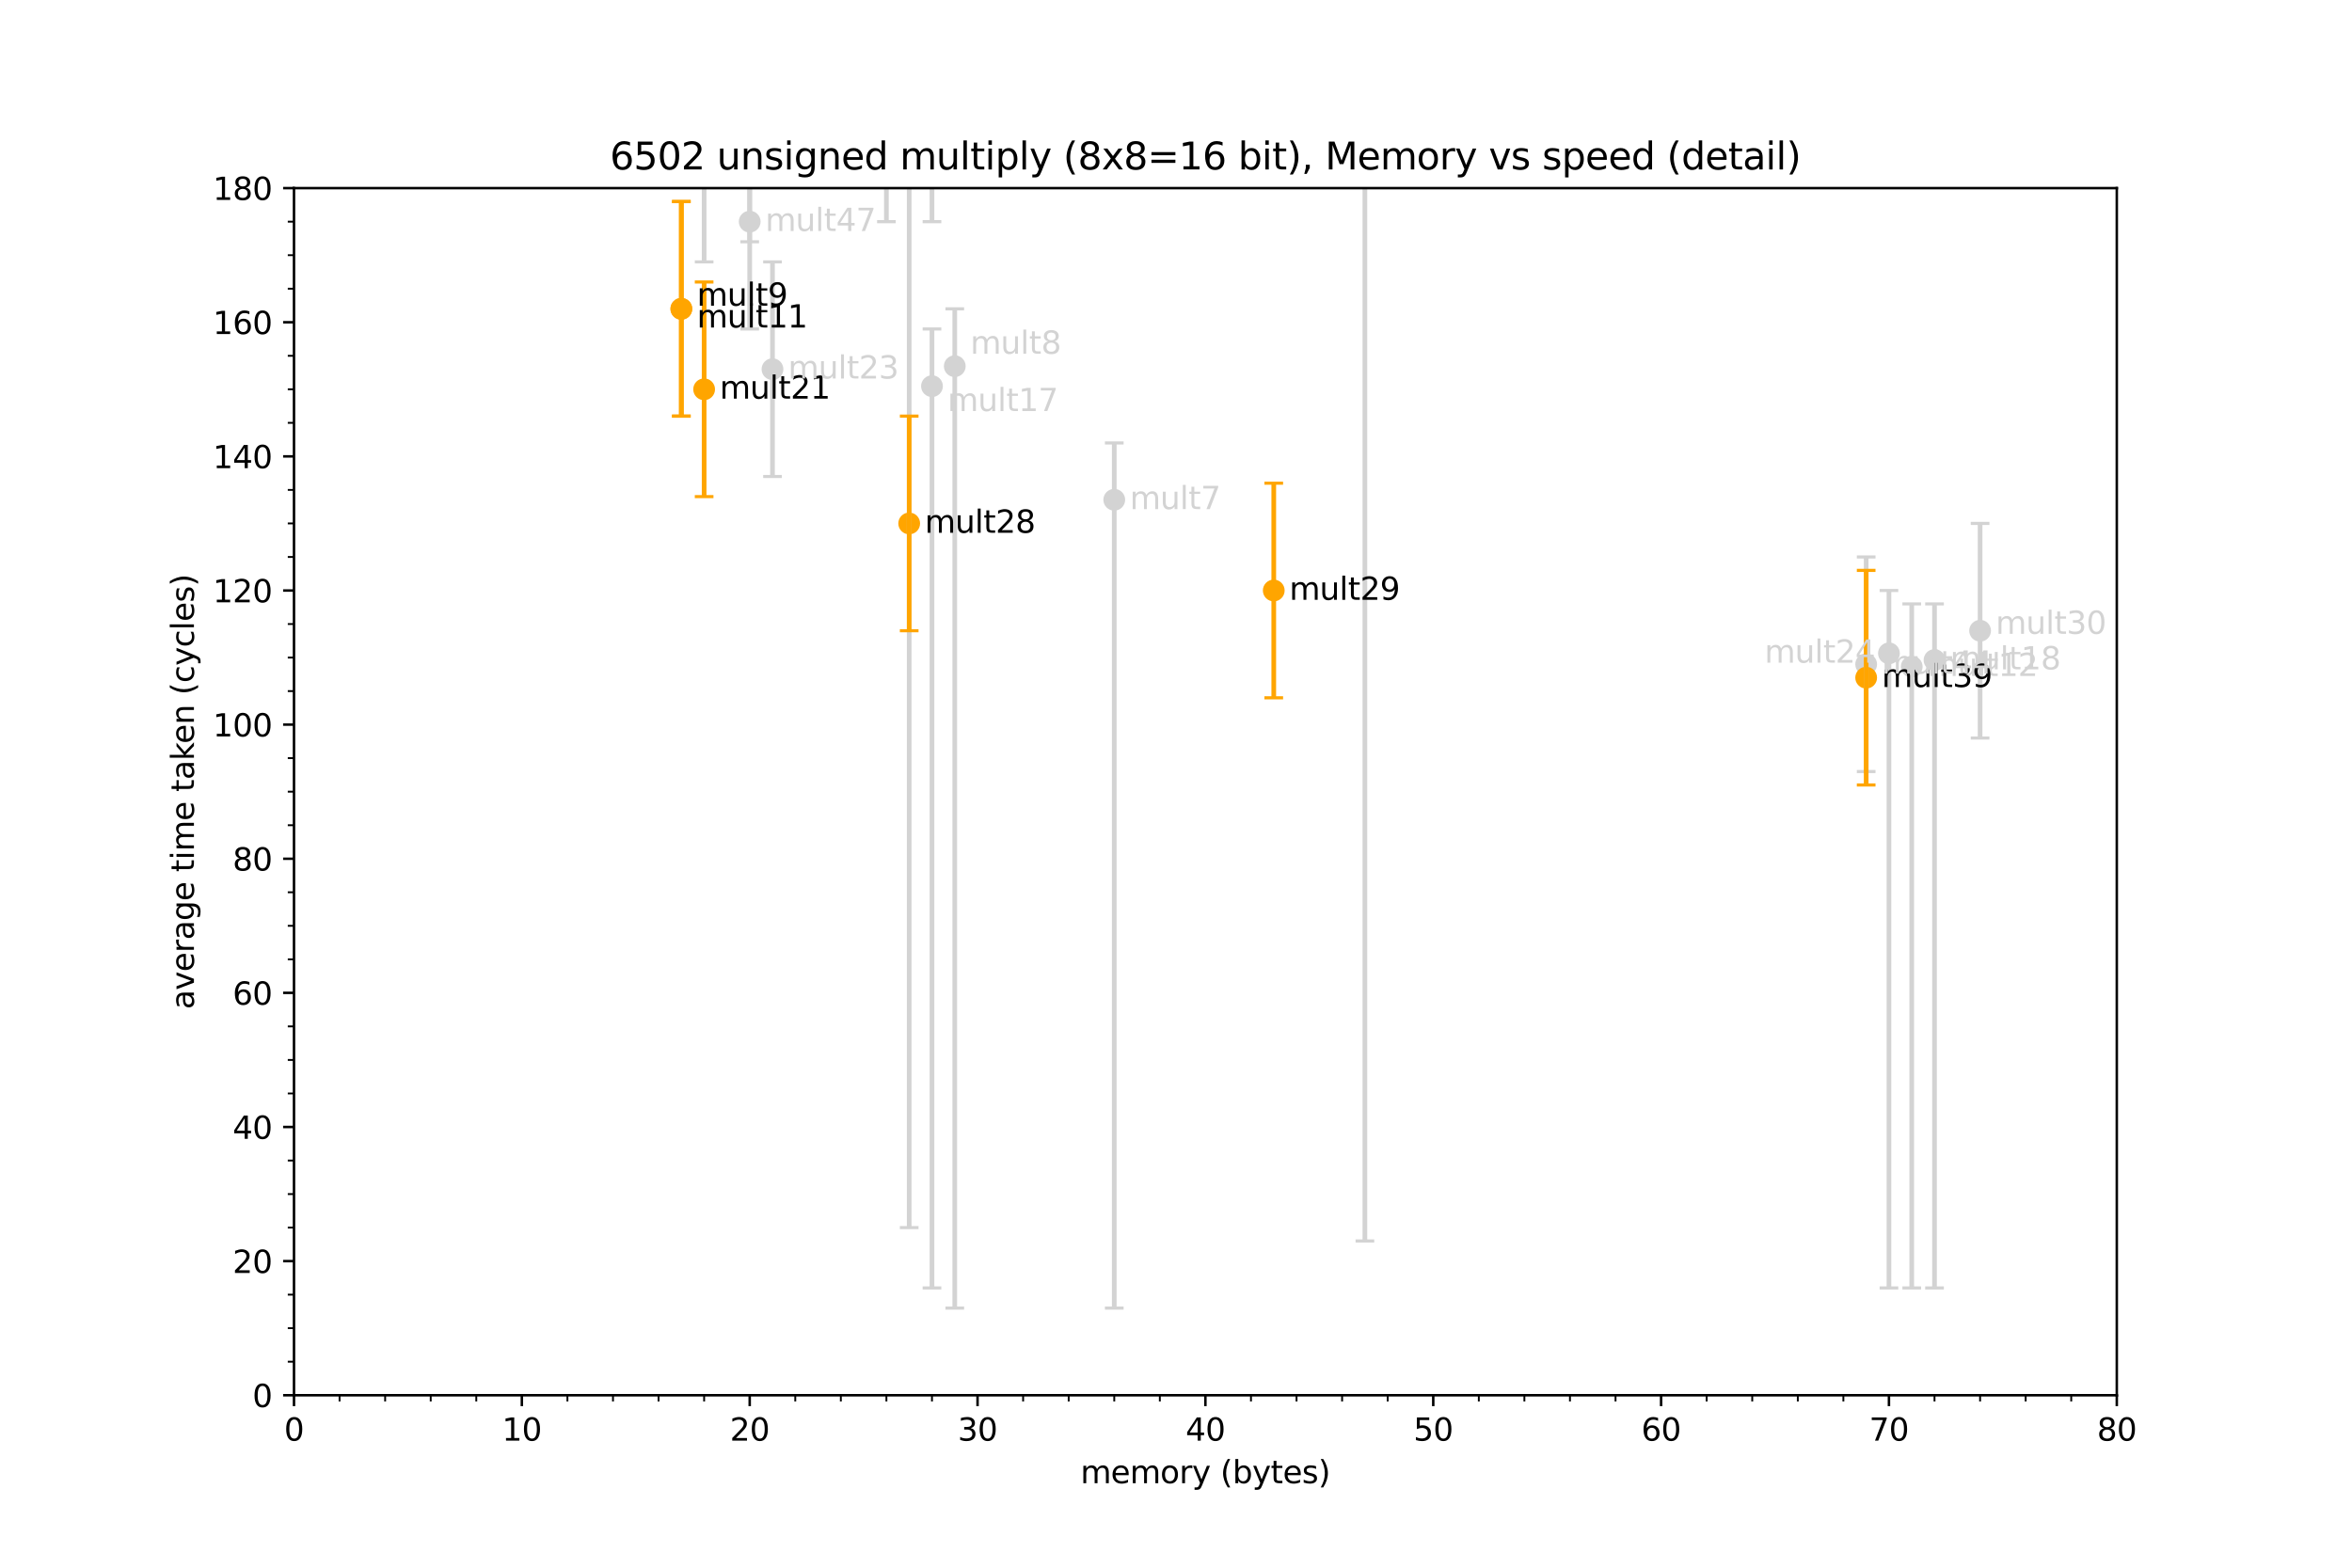 <?xml version="1.0" encoding="utf-8" standalone="no"?>
<!DOCTYPE svg PUBLIC "-//W3C//DTD SVG 1.1//EN"
  "http://www.w3.org/Graphics/SVG/1.1/DTD/svg11.dtd">
<svg xmlns:xlink="http://www.w3.org/1999/xlink" width="756pt" height="504pt" viewBox="0 0 756 504" xmlns="http://www.w3.org/2000/svg" version="1.1">
 <defs>
  <style type="text/css">*{stroke-linejoin: round; stroke-linecap: butt}</style>
 </defs>
 <g id="figure_1">
  <g id="patch_1">
   <path d="M 0 504 
L 756 504 
L 756 0 
L 0 0 
z
" style="fill: #ffffff"/>
  </g>
  <g id="axes_1">
   <g id="patch_2">
    <path d="M 94.5 448.56 
L 680.4 448.56 
L 680.4 60.48 
L 94.5 60.48 
z
" style="fill: #ffffff"/>
   </g>
   <g id="PathCollection_1">
    <defs>
     <path id="mad22b90ff5" d="M 0 3 
C 0.796 3 1.559 2.684 2.121 2.121 
C 2.684 1.559 3 0.796 3 0 
C 3 -0.796 2.684 -1.559 2.121 -2.121 
C 1.559 -2.684 0.796 -3 0 -3 
C -0.796 -3 -1.559 -2.684 -2.121 -2.121 
C -2.684 -1.559 -3 -0.796 -3 0 
C -3 0.796 -2.684 1.559 -2.121 2.121 
C -1.559 2.684 -0.796 3 0 3 
z
" style="stroke: #d3d3d3"/>
    </defs>
    <g clip-path="url(#p455dd905cc)">
     <use xlink:href="#mad22b90ff5" x="6202.507" y="250.186" style="fill: #d3d3d3; stroke: #d3d3d3"/>
     <use xlink:href="#mad22b90ff5" x="4635.225" y="152.735" style="fill: #d3d3d3; stroke: #d3d3d3"/>
     <use xlink:href="#mad22b90ff5" x="358.155" y="160.669" style="fill: #d3d3d3; stroke: #d3d3d3"/>
     <use xlink:href="#mad22b90ff5" x="306.889" y="117.722" style="fill: #d3d3d3; stroke: #d3d3d3"/>
     <use xlink:href="#mad22b90ff5" x="294.962" y="-1" style="fill: #d3d3d3; stroke: #d3d3d3"/>
     <use xlink:href="#mad22b90ff5" x="328.249" y="-1" style="fill: #d3d3d3; stroke: #d3d3d3"/>
     <use xlink:href="#mad22b90ff5" x="614.486" y="214.332" style="fill: #d3d3d3; stroke: #d3d3d3"/>
     <use xlink:href="#mad22b90ff5" x="7967.531" y="332.136" style="fill: #d3d3d3; stroke: #d3d3d3"/>
     <use xlink:href="#mad22b90ff5" x="299.565" y="124.147" style="fill: #d3d3d3; stroke: #d3d3d3"/>
     <use xlink:href="#mad22b90ff5" x="621.81" y="212.198" style="fill: #d3d3d3; stroke: #d3d3d3"/>
     <use xlink:href="#mad22b90ff5" x="226.327" y="49.7" style="fill: #d3d3d3; stroke: #d3d3d3"/>
     <use xlink:href="#mad22b90ff5" x="252.599" y="-1" style="fill: #d3d3d3; stroke: #d3d3d3"/>
     <use xlink:href="#mad22b90ff5" x="275.106" y="-1" style="fill: #d3d3d3; stroke: #d3d3d3"/>
     <use xlink:href="#mad22b90ff5" x="248.299" y="118.692" style="fill: #d3d3d3; stroke: #d3d3d3"/>
     <use xlink:href="#mad22b90ff5" x="607.163" y="210.042" style="fill: #d3d3d3; stroke: #d3d3d3"/>
     <use xlink:href="#mad22b90ff5" x="379.698" y="-1" style="fill: #d3d3d3; stroke: #d3d3d3"/>
     <use xlink:href="#mad22b90ff5" x="522.593" y="-1" style="fill: #d3d3d3; stroke: #d3d3d3"/>
     <use xlink:href="#mad22b90ff5" x="636.457" y="202.776" style="fill: #d3d3d3; stroke: #d3d3d3"/>
     <use xlink:href="#mad22b90ff5" x="4430.16" y="196.006" style="fill: #d3d3d3; stroke: #d3d3d3"/>
     <use xlink:href="#mad22b90ff5" x="2145.482" y="-1" style="fill: #d3d3d3; stroke: #d3d3d3"/>
     <use xlink:href="#mad22b90ff5" x="267.106" y="-1" style="fill: #d3d3d3; stroke: #d3d3d3"/>
     <use xlink:href="#mad22b90ff5" x="240.975" y="43.232" style="fill: #d3d3d3; stroke: #d3d3d3"/>
     <use xlink:href="#mad22b90ff5" x="266.017" y="-1" style="fill: #d3d3d3; stroke: #d3d3d3"/>
     <use xlink:href="#mad22b90ff5" x="4033.923" y="-1" style="fill: #d3d3d3; stroke: #d3d3d3"/>
     <use xlink:href="#mad22b90ff5" x="9944.944" y="239.428" style="fill: #d3d3d3; stroke: #d3d3d3"/>
     <use xlink:href="#mad22b90ff5" x="4033.923" y="-1" style="fill: #d3d3d3; stroke: #d3d3d3"/>
     <use xlink:href="#mad22b90ff5" x="286.129" y="-1" style="fill: #d3d3d3; stroke: #d3d3d3"/>
     <use xlink:href="#mad22b90ff5" x="599.839" y="213.556" style="fill: #d3d3d3; stroke: #d3d3d3"/>
     <use xlink:href="#mad22b90ff5" x="240.975" y="71.26" style="fill: #d3d3d3; stroke: #d3d3d3"/>
    </g>
   </g>
   <g id="PathCollection_2">
    <defs>
     <path id="m13cfef3782" d="M 0 3 
C 0.796 3 1.559 2.684 2.121 2.121 
C 2.684 1.559 3 0.796 3 0 
C 3 -0.796 2.684 -1.559 2.121 -2.121 
C 1.559 -2.684 0.796 -3 0 -3 
C -0.796 -3 -1.559 -2.684 -2.121 -2.121 
C -2.684 -1.559 -3 -0.796 -3 0 
C -3 0.796 -2.684 1.559 -2.121 2.121 
C -1.559 2.684 -0.796 3 0 3 
z
" style="stroke: #ffa500"/>
    </defs>
    <g clip-path="url(#p455dd905cc)">
     <use xlink:href="#m13cfef3782" x="219.004" y="99.288" style="fill: #ffa500; stroke: #ffa500"/>
     <use xlink:href="#m13cfef3782" x="219.004" y="99.288" style="fill: #ffa500; stroke: #ffa500"/>
     <use xlink:href="#m13cfef3782" x="15313.253" y="347.25" style="fill: #ffa500; stroke: #ffa500"/>
     <use xlink:href="#m13cfef3782" x="4298.333" y="303.073" style="fill: #ffa500; stroke: #ffa500"/>
     <use xlink:href="#m13cfef3782" x="226.327" y="125.16" style="fill: #ffa500; stroke: #ffa500"/>
     <use xlink:href="#m13cfef3782" x="4217.771" y="283.669" style="fill: #ffa500; stroke: #ffa500"/>
     <use xlink:href="#m13cfef3782" x="9732.555" y="337.548" style="fill: #ffa500; stroke: #ffa500"/>
     <use xlink:href="#m13cfef3782" x="292.241" y="168.28" style="fill: #ffa500; stroke: #ffa500"/>
     <use xlink:href="#m13cfef3782" x="409.421" y="189.84" style="fill: #ffa500; stroke: #ffa500"/>
     <use xlink:href="#m13cfef3782" x="599.839" y="217.868" style="fill: #ffa500; stroke: #ffa500"/>
     <use xlink:href="#m13cfef3782" x="7872.323" y="333.236" style="fill: #ffa500; stroke: #ffa500"/>
    </g>
   </g>
   <g id="matplotlib.axis_1">
    <g id="xtick_1">
     <g id="line2d_1">
      <defs>
       <path id="ma94e008460" d="M 0 0 
L 0 3.5 
" style="stroke: #000000; stroke-width: 0.8"/>
      </defs>
      <g>
       <use xlink:href="#ma94e008460" x="94.5" y="448.56" style="stroke: #000000; stroke-width: 0.8"/>
      </g>
     </g>
     <g id="text_1">
      <!-- 0 -->
      <g transform="translate(91.319 463.158) scale(0.1 -0.1)">
       <defs>
        <path id="DejaVuSans-30" d="M 2034 4250 
Q 1547 4250 1301 3770 
Q 1056 3291 1056 2328 
Q 1056 1369 1301 889 
Q 1547 409 2034 409 
Q 2525 409 2770 889 
Q 3016 1369 3016 2328 
Q 3016 3291 2770 3770 
Q 2525 4250 2034 4250 
z
M 2034 4750 
Q 2819 4750 3233 4129 
Q 3647 3509 3647 2328 
Q 3647 1150 3233 529 
Q 2819 -91 2034 -91 
Q 1250 -91 836 529 
Q 422 1150 422 2328 
Q 422 3509 836 4129 
Q 1250 4750 2034 4750 
z
" transform="scale(0.016)"/>
       </defs>
       <use xlink:href="#DejaVuSans-30"/>
      </g>
     </g>
    </g>
    <g id="xtick_2">
     <g id="line2d_2">
      <g>
       <use xlink:href="#ma94e008460" x="167.738" y="448.56" style="stroke: #000000; stroke-width: 0.8"/>
      </g>
     </g>
     <g id="text_2">
      <!-- 10 -->
      <g transform="translate(161.375 463.158) scale(0.1 -0.1)">
       <defs>
        <path id="DejaVuSans-31" d="M 794 531 
L 1825 531 
L 1825 4091 
L 703 3866 
L 703 4441 
L 1819 4666 
L 2450 4666 
L 2450 531 
L 3481 531 
L 3481 0 
L 794 0 
L 794 531 
z
" transform="scale(0.016)"/>
       </defs>
       <use xlink:href="#DejaVuSans-31"/>
       <use xlink:href="#DejaVuSans-30" x="63.623"/>
      </g>
     </g>
    </g>
    <g id="xtick_3">
     <g id="line2d_3">
      <g>
       <use xlink:href="#ma94e008460" x="240.975" y="448.56" style="stroke: #000000; stroke-width: 0.8"/>
      </g>
     </g>
     <g id="text_3">
      <!-- 20 -->
      <g transform="translate(234.613 463.158) scale(0.1 -0.1)">
       <defs>
        <path id="DejaVuSans-32" d="M 1228 531 
L 3431 531 
L 3431 0 
L 469 0 
L 469 531 
Q 828 903 1448 1529 
Q 2069 2156 2228 2338 
Q 2531 2678 2651 2914 
Q 2772 3150 2772 3378 
Q 2772 3750 2511 3984 
Q 2250 4219 1831 4219 
Q 1534 4219 1204 4116 
Q 875 4013 500 3803 
L 500 4441 
Q 881 4594 1212 4672 
Q 1544 4750 1819 4750 
Q 2544 4750 2975 4387 
Q 3406 4025 3406 3419 
Q 3406 3131 3298 2873 
Q 3191 2616 2906 2266 
Q 2828 2175 2409 1742 
Q 1991 1309 1228 531 
z
" transform="scale(0.016)"/>
       </defs>
       <use xlink:href="#DejaVuSans-32"/>
       <use xlink:href="#DejaVuSans-30" x="63.623"/>
      </g>
     </g>
    </g>
    <g id="xtick_4">
     <g id="line2d_4">
      <g>
       <use xlink:href="#ma94e008460" x="314.212" y="448.56" style="stroke: #000000; stroke-width: 0.8"/>
      </g>
     </g>
     <g id="text_4">
      <!-- 30 -->
      <g transform="translate(307.85 463.158) scale(0.1 -0.1)">
       <defs>
        <path id="DejaVuSans-33" d="M 2597 2516 
Q 3050 2419 3304 2112 
Q 3559 1806 3559 1356 
Q 3559 666 3084 287 
Q 2609 -91 1734 -91 
Q 1441 -91 1130 -33 
Q 819 25 488 141 
L 488 750 
Q 750 597 1062 519 
Q 1375 441 1716 441 
Q 2309 441 2620 675 
Q 2931 909 2931 1356 
Q 2931 1769 2642 2001 
Q 2353 2234 1838 2234 
L 1294 2234 
L 1294 2753 
L 1863 2753 
Q 2328 2753 2575 2939 
Q 2822 3125 2822 3475 
Q 2822 3834 2567 4026 
Q 2313 4219 1838 4219 
Q 1578 4219 1281 4162 
Q 984 4106 628 3988 
L 628 4550 
Q 988 4650 1302 4700 
Q 1616 4750 1894 4750 
Q 2613 4750 3031 4423 
Q 3450 4097 3450 3541 
Q 3450 3153 3228 2886 
Q 3006 2619 2597 2516 
z
" transform="scale(0.016)"/>
       </defs>
       <use xlink:href="#DejaVuSans-33"/>
       <use xlink:href="#DejaVuSans-30" x="63.623"/>
      </g>
     </g>
    </g>
    <g id="xtick_5">
     <g id="line2d_5">
      <g>
       <use xlink:href="#ma94e008460" x="387.45" y="448.56" style="stroke: #000000; stroke-width: 0.8"/>
      </g>
     </g>
     <g id="text_5">
      <!-- 40 -->
      <g transform="translate(381.087 463.158) scale(0.1 -0.1)">
       <defs>
        <path id="DejaVuSans-34" d="M 2419 4116 
L 825 1625 
L 2419 1625 
L 2419 4116 
z
M 2253 4666 
L 3047 4666 
L 3047 1625 
L 3713 1625 
L 3713 1100 
L 3047 1100 
L 3047 0 
L 2419 0 
L 2419 1100 
L 313 1100 
L 313 1709 
L 2253 4666 
z
" transform="scale(0.016)"/>
       </defs>
       <use xlink:href="#DejaVuSans-34"/>
       <use xlink:href="#DejaVuSans-30" x="63.623"/>
      </g>
     </g>
    </g>
    <g id="xtick_6">
     <g id="line2d_6">
      <g>
       <use xlink:href="#ma94e008460" x="460.688" y="448.56" style="stroke: #000000; stroke-width: 0.8"/>
      </g>
     </g>
     <g id="text_6">
      <!-- 50 -->
      <g transform="translate(454.325 463.158) scale(0.1 -0.1)">
       <defs>
        <path id="DejaVuSans-35" d="M 691 4666 
L 3169 4666 
L 3169 4134 
L 1269 4134 
L 1269 2991 
Q 1406 3038 1543 3061 
Q 1681 3084 1819 3084 
Q 2600 3084 3056 2656 
Q 3513 2228 3513 1497 
Q 3513 744 3044 326 
Q 2575 -91 1722 -91 
Q 1428 -91 1123 -41 
Q 819 9 494 109 
L 494 744 
Q 775 591 1075 516 
Q 1375 441 1709 441 
Q 2250 441 2565 725 
Q 2881 1009 2881 1497 
Q 2881 1984 2565 2268 
Q 2250 2553 1709 2553 
Q 1456 2553 1204 2497 
Q 953 2441 691 2322 
L 691 4666 
z
" transform="scale(0.016)"/>
       </defs>
       <use xlink:href="#DejaVuSans-35"/>
       <use xlink:href="#DejaVuSans-30" x="63.623"/>
      </g>
     </g>
    </g>
    <g id="xtick_7">
     <g id="line2d_7">
      <g>
       <use xlink:href="#ma94e008460" x="533.925" y="448.56" style="stroke: #000000; stroke-width: 0.8"/>
      </g>
     </g>
     <g id="text_7">
      <!-- 60 -->
      <g transform="translate(527.562 463.158) scale(0.1 -0.1)">
       <defs>
        <path id="DejaVuSans-36" d="M 2113 2584 
Q 1688 2584 1439 2293 
Q 1191 2003 1191 1497 
Q 1191 994 1439 701 
Q 1688 409 2113 409 
Q 2538 409 2786 701 
Q 3034 994 3034 1497 
Q 3034 2003 2786 2293 
Q 2538 2584 2113 2584 
z
M 3366 4563 
L 3366 3988 
Q 3128 4100 2886 4159 
Q 2644 4219 2406 4219 
Q 1781 4219 1451 3797 
Q 1122 3375 1075 2522 
Q 1259 2794 1537 2939 
Q 1816 3084 2150 3084 
Q 2853 3084 3261 2657 
Q 3669 2231 3669 1497 
Q 3669 778 3244 343 
Q 2819 -91 2113 -91 
Q 1303 -91 875 529 
Q 447 1150 447 2328 
Q 447 3434 972 4092 
Q 1497 4750 2381 4750 
Q 2619 4750 2861 4703 
Q 3103 4656 3366 4563 
z
" transform="scale(0.016)"/>
       </defs>
       <use xlink:href="#DejaVuSans-36"/>
       <use xlink:href="#DejaVuSans-30" x="63.623"/>
      </g>
     </g>
    </g>
    <g id="xtick_8">
     <g id="line2d_8">
      <g>
       <use xlink:href="#ma94e008460" x="607.163" y="448.56" style="stroke: #000000; stroke-width: 0.8"/>
      </g>
     </g>
     <g id="text_8">
      <!-- 70 -->
      <g transform="translate(600.8 463.158) scale(0.1 -0.1)">
       <defs>
        <path id="DejaVuSans-37" d="M 525 4666 
L 3525 4666 
L 3525 4397 
L 1831 0 
L 1172 0 
L 2766 4134 
L 525 4134 
L 525 4666 
z
" transform="scale(0.016)"/>
       </defs>
       <use xlink:href="#DejaVuSans-37"/>
       <use xlink:href="#DejaVuSans-30" x="63.623"/>
      </g>
     </g>
    </g>
    <g id="xtick_9">
     <g id="line2d_9">
      <g>
       <use xlink:href="#ma94e008460" x="680.4" y="448.56" style="stroke: #000000; stroke-width: 0.8"/>
      </g>
     </g>
     <g id="text_9">
      <!-- 80 -->
      <g transform="translate(674.038 463.158) scale(0.1 -0.1)">
       <defs>
        <path id="DejaVuSans-38" d="M 2034 2216 
Q 1584 2216 1326 1975 
Q 1069 1734 1069 1313 
Q 1069 891 1326 650 
Q 1584 409 2034 409 
Q 2484 409 2743 651 
Q 3003 894 3003 1313 
Q 3003 1734 2745 1975 
Q 2488 2216 2034 2216 
z
M 1403 2484 
Q 997 2584 770 2862 
Q 544 3141 544 3541 
Q 544 4100 942 4425 
Q 1341 4750 2034 4750 
Q 2731 4750 3128 4425 
Q 3525 4100 3525 3541 
Q 3525 3141 3298 2862 
Q 3072 2584 2669 2484 
Q 3125 2378 3379 2068 
Q 3634 1759 3634 1313 
Q 3634 634 3220 271 
Q 2806 -91 2034 -91 
Q 1263 -91 848 271 
Q 434 634 434 1313 
Q 434 1759 690 2068 
Q 947 2378 1403 2484 
z
M 1172 3481 
Q 1172 3119 1398 2916 
Q 1625 2713 2034 2713 
Q 2441 2713 2670 2916 
Q 2900 3119 2900 3481 
Q 2900 3844 2670 4047 
Q 2441 4250 2034 4250 
Q 1625 4250 1398 4047 
Q 1172 3844 1172 3481 
z
" transform="scale(0.016)"/>
       </defs>
       <use xlink:href="#DejaVuSans-38"/>
       <use xlink:href="#DejaVuSans-30" x="63.623"/>
      </g>
     </g>
    </g>
    <g id="xtick_10">
     <g id="line2d_10">
      <defs>
       <path id="m6124565fd3" d="M 0 0 
L 0 2 
" style="stroke: #000000; stroke-width: 0.6"/>
      </defs>
      <g>
       <use xlink:href="#m6124565fd3" x="109.147" y="448.56" style="stroke: #000000; stroke-width: 0.6"/>
      </g>
     </g>
    </g>
    <g id="xtick_11">
     <g id="line2d_11">
      <g>
       <use xlink:href="#m6124565fd3" x="123.795" y="448.56" style="stroke: #000000; stroke-width: 0.6"/>
      </g>
     </g>
    </g>
    <g id="xtick_12">
     <g id="line2d_12">
      <g>
       <use xlink:href="#m6124565fd3" x="138.442" y="448.56" style="stroke: #000000; stroke-width: 0.6"/>
      </g>
     </g>
    </g>
    <g id="xtick_13">
     <g id="line2d_13">
      <g>
       <use xlink:href="#m6124565fd3" x="153.09" y="448.56" style="stroke: #000000; stroke-width: 0.6"/>
      </g>
     </g>
    </g>
    <g id="xtick_14">
     <g id="line2d_14">
      <g>
       <use xlink:href="#m6124565fd3" x="182.385" y="448.56" style="stroke: #000000; stroke-width: 0.6"/>
      </g>
     </g>
    </g>
    <g id="xtick_15">
     <g id="line2d_15">
      <g>
       <use xlink:href="#m6124565fd3" x="197.032" y="448.56" style="stroke: #000000; stroke-width: 0.6"/>
      </g>
     </g>
    </g>
    <g id="xtick_16">
     <g id="line2d_16">
      <g>
       <use xlink:href="#m6124565fd3" x="211.68" y="448.56" style="stroke: #000000; stroke-width: 0.6"/>
      </g>
     </g>
    </g>
    <g id="xtick_17">
     <g id="line2d_17">
      <g>
       <use xlink:href="#m6124565fd3" x="226.327" y="448.56" style="stroke: #000000; stroke-width: 0.6"/>
      </g>
     </g>
    </g>
    <g id="xtick_18">
     <g id="line2d_18">
      <g>
       <use xlink:href="#m6124565fd3" x="255.623" y="448.56" style="stroke: #000000; stroke-width: 0.6"/>
      </g>
     </g>
    </g>
    <g id="xtick_19">
     <g id="line2d_19">
      <g>
       <use xlink:href="#m6124565fd3" x="270.27" y="448.56" style="stroke: #000000; stroke-width: 0.6"/>
      </g>
     </g>
    </g>
    <g id="xtick_20">
     <g id="line2d_20">
      <g>
       <use xlink:href="#m6124565fd3" x="284.918" y="448.56" style="stroke: #000000; stroke-width: 0.6"/>
      </g>
     </g>
    </g>
    <g id="xtick_21">
     <g id="line2d_21">
      <g>
       <use xlink:href="#m6124565fd3" x="299.565" y="448.56" style="stroke: #000000; stroke-width: 0.6"/>
      </g>
     </g>
    </g>
    <g id="xtick_22">
     <g id="line2d_22">
      <g>
       <use xlink:href="#m6124565fd3" x="328.86" y="448.56" style="stroke: #000000; stroke-width: 0.6"/>
      </g>
     </g>
    </g>
    <g id="xtick_23">
     <g id="line2d_23">
      <g>
       <use xlink:href="#m6124565fd3" x="343.507" y="448.56" style="stroke: #000000; stroke-width: 0.6"/>
      </g>
     </g>
    </g>
    <g id="xtick_24">
     <g id="line2d_24">
      <g>
       <use xlink:href="#m6124565fd3" x="358.155" y="448.56" style="stroke: #000000; stroke-width: 0.6"/>
      </g>
     </g>
    </g>
    <g id="xtick_25">
     <g id="line2d_25">
      <g>
       <use xlink:href="#m6124565fd3" x="372.803" y="448.56" style="stroke: #000000; stroke-width: 0.6"/>
      </g>
     </g>
    </g>
    <g id="xtick_26">
     <g id="line2d_26">
      <g>
       <use xlink:href="#m6124565fd3" x="402.098" y="448.56" style="stroke: #000000; stroke-width: 0.6"/>
      </g>
     </g>
    </g>
    <g id="xtick_27">
     <g id="line2d_27">
      <g>
       <use xlink:href="#m6124565fd3" x="416.745" y="448.56" style="stroke: #000000; stroke-width: 0.6"/>
      </g>
     </g>
    </g>
    <g id="xtick_28">
     <g id="line2d_28">
      <g>
       <use xlink:href="#m6124565fd3" x="431.392" y="448.56" style="stroke: #000000; stroke-width: 0.6"/>
      </g>
     </g>
    </g>
    <g id="xtick_29">
     <g id="line2d_29">
      <g>
       <use xlink:href="#m6124565fd3" x="446.04" y="448.56" style="stroke: #000000; stroke-width: 0.6"/>
      </g>
     </g>
    </g>
    <g id="xtick_30">
     <g id="line2d_30">
      <g>
       <use xlink:href="#m6124565fd3" x="475.335" y="448.56" style="stroke: #000000; stroke-width: 0.6"/>
      </g>
     </g>
    </g>
    <g id="xtick_31">
     <g id="line2d_31">
      <g>
       <use xlink:href="#m6124565fd3" x="489.983" y="448.56" style="stroke: #000000; stroke-width: 0.6"/>
      </g>
     </g>
    </g>
    <g id="xtick_32">
     <g id="line2d_32">
      <g>
       <use xlink:href="#m6124565fd3" x="504.63" y="448.56" style="stroke: #000000; stroke-width: 0.6"/>
      </g>
     </g>
    </g>
    <g id="xtick_33">
     <g id="line2d_33">
      <g>
       <use xlink:href="#m6124565fd3" x="519.278" y="448.56" style="stroke: #000000; stroke-width: 0.6"/>
      </g>
     </g>
    </g>
    <g id="xtick_34">
     <g id="line2d_34">
      <g>
       <use xlink:href="#m6124565fd3" x="548.572" y="448.56" style="stroke: #000000; stroke-width: 0.6"/>
      </g>
     </g>
    </g>
    <g id="xtick_35">
     <g id="line2d_35">
      <g>
       <use xlink:href="#m6124565fd3" x="563.22" y="448.56" style="stroke: #000000; stroke-width: 0.6"/>
      </g>
     </g>
    </g>
    <g id="xtick_36">
     <g id="line2d_36">
      <g>
       <use xlink:href="#m6124565fd3" x="577.867" y="448.56" style="stroke: #000000; stroke-width: 0.6"/>
      </g>
     </g>
    </g>
    <g id="xtick_37">
     <g id="line2d_37">
      <g>
       <use xlink:href="#m6124565fd3" x="592.515" y="448.56" style="stroke: #000000; stroke-width: 0.6"/>
      </g>
     </g>
    </g>
    <g id="xtick_38">
     <g id="line2d_38">
      <g>
       <use xlink:href="#m6124565fd3" x="621.81" y="448.56" style="stroke: #000000; stroke-width: 0.6"/>
      </g>
     </g>
    </g>
    <g id="xtick_39">
     <g id="line2d_39">
      <g>
       <use xlink:href="#m6124565fd3" x="636.457" y="448.56" style="stroke: #000000; stroke-width: 0.6"/>
      </g>
     </g>
    </g>
    <g id="xtick_40">
     <g id="line2d_40">
      <g>
       <use xlink:href="#m6124565fd3" x="651.105" y="448.56" style="stroke: #000000; stroke-width: 0.6"/>
      </g>
     </g>
    </g>
    <g id="xtick_41">
     <g id="line2d_41">
      <g>
       <use xlink:href="#m6124565fd3" x="665.753" y="448.56" style="stroke: #000000; stroke-width: 0.6"/>
      </g>
     </g>
    </g>
    <g id="text_10">
     <!-- memory (bytes) -->
     <g transform="translate(347.293 476.837) scale(0.1 -0.1)">
      <defs>
       <path id="DejaVuSans-6d" d="M 3328 2828 
Q 3544 3216 3844 3400 
Q 4144 3584 4550 3584 
Q 5097 3584 5394 3201 
Q 5691 2819 5691 2113 
L 5691 0 
L 5113 0 
L 5113 2094 
Q 5113 2597 4934 2840 
Q 4756 3084 4391 3084 
Q 3944 3084 3684 2787 
Q 3425 2491 3425 1978 
L 3425 0 
L 2847 0 
L 2847 2094 
Q 2847 2600 2669 2842 
Q 2491 3084 2119 3084 
Q 1678 3084 1418 2786 
Q 1159 2488 1159 1978 
L 1159 0 
L 581 0 
L 581 3500 
L 1159 3500 
L 1159 2956 
Q 1356 3278 1631 3431 
Q 1906 3584 2284 3584 
Q 2666 3584 2933 3390 
Q 3200 3197 3328 2828 
z
" transform="scale(0.016)"/>
       <path id="DejaVuSans-65" d="M 3597 1894 
L 3597 1613 
L 953 1613 
Q 991 1019 1311 708 
Q 1631 397 2203 397 
Q 2534 397 2845 478 
Q 3156 559 3463 722 
L 3463 178 
Q 3153 47 2828 -22 
Q 2503 -91 2169 -91 
Q 1331 -91 842 396 
Q 353 884 353 1716 
Q 353 2575 817 3079 
Q 1281 3584 2069 3584 
Q 2775 3584 3186 3129 
Q 3597 2675 3597 1894 
z
M 3022 2063 
Q 3016 2534 2758 2815 
Q 2500 3097 2075 3097 
Q 1594 3097 1305 2825 
Q 1016 2553 972 2059 
L 3022 2063 
z
" transform="scale(0.016)"/>
       <path id="DejaVuSans-6f" d="M 1959 3097 
Q 1497 3097 1228 2736 
Q 959 2375 959 1747 
Q 959 1119 1226 758 
Q 1494 397 1959 397 
Q 2419 397 2687 759 
Q 2956 1122 2956 1747 
Q 2956 2369 2687 2733 
Q 2419 3097 1959 3097 
z
M 1959 3584 
Q 2709 3584 3137 3096 
Q 3566 2609 3566 1747 
Q 3566 888 3137 398 
Q 2709 -91 1959 -91 
Q 1206 -91 779 398 
Q 353 888 353 1747 
Q 353 2609 779 3096 
Q 1206 3584 1959 3584 
z
" transform="scale(0.016)"/>
       <path id="DejaVuSans-72" d="M 2631 2963 
Q 2534 3019 2420 3045 
Q 2306 3072 2169 3072 
Q 1681 3072 1420 2755 
Q 1159 2438 1159 1844 
L 1159 0 
L 581 0 
L 581 3500 
L 1159 3500 
L 1159 2956 
Q 1341 3275 1631 3429 
Q 1922 3584 2338 3584 
Q 2397 3584 2469 3576 
Q 2541 3569 2628 3553 
L 2631 2963 
z
" transform="scale(0.016)"/>
       <path id="DejaVuSans-79" d="M 2059 -325 
Q 1816 -950 1584 -1140 
Q 1353 -1331 966 -1331 
L 506 -1331 
L 506 -850 
L 844 -850 
Q 1081 -850 1212 -737 
Q 1344 -625 1503 -206 
L 1606 56 
L 191 3500 
L 800 3500 
L 1894 763 
L 2988 3500 
L 3597 3500 
L 2059 -325 
z
" transform="scale(0.016)"/>
       <path id="DejaVuSans-20" transform="scale(0.016)"/>
       <path id="DejaVuSans-28" d="M 1984 4856 
Q 1566 4138 1362 3434 
Q 1159 2731 1159 2009 
Q 1159 1288 1364 580 
Q 1569 -128 1984 -844 
L 1484 -844 
Q 1016 -109 783 600 
Q 550 1309 550 2009 
Q 550 2706 781 3412 
Q 1013 4119 1484 4856 
L 1984 4856 
z
" transform="scale(0.016)"/>
       <path id="DejaVuSans-62" d="M 3116 1747 
Q 3116 2381 2855 2742 
Q 2594 3103 2138 3103 
Q 1681 3103 1420 2742 
Q 1159 2381 1159 1747 
Q 1159 1113 1420 752 
Q 1681 391 2138 391 
Q 2594 391 2855 752 
Q 3116 1113 3116 1747 
z
M 1159 2969 
Q 1341 3281 1617 3432 
Q 1894 3584 2278 3584 
Q 2916 3584 3314 3078 
Q 3713 2572 3713 1747 
Q 3713 922 3314 415 
Q 2916 -91 2278 -91 
Q 1894 -91 1617 61 
Q 1341 213 1159 525 
L 1159 0 
L 581 0 
L 581 4863 
L 1159 4863 
L 1159 2969 
z
" transform="scale(0.016)"/>
       <path id="DejaVuSans-74" d="M 1172 4494 
L 1172 3500 
L 2356 3500 
L 2356 3053 
L 1172 3053 
L 1172 1153 
Q 1172 725 1289 603 
Q 1406 481 1766 481 
L 2356 481 
L 2356 0 
L 1766 0 
Q 1100 0 847 248 
Q 594 497 594 1153 
L 594 3053 
L 172 3053 
L 172 3500 
L 594 3500 
L 594 4494 
L 1172 4494 
z
" transform="scale(0.016)"/>
       <path id="DejaVuSans-73" d="M 2834 3397 
L 2834 2853 
Q 2591 2978 2328 3040 
Q 2066 3103 1784 3103 
Q 1356 3103 1142 2972 
Q 928 2841 928 2578 
Q 928 2378 1081 2264 
Q 1234 2150 1697 2047 
L 1894 2003 
Q 2506 1872 2764 1633 
Q 3022 1394 3022 966 
Q 3022 478 2636 193 
Q 2250 -91 1575 -91 
Q 1294 -91 989 -36 
Q 684 19 347 128 
L 347 722 
Q 666 556 975 473 
Q 1284 391 1588 391 
Q 1994 391 2212 530 
Q 2431 669 2431 922 
Q 2431 1156 2273 1281 
Q 2116 1406 1581 1522 
L 1381 1569 
Q 847 1681 609 1914 
Q 372 2147 372 2553 
Q 372 3047 722 3315 
Q 1072 3584 1716 3584 
Q 2034 3584 2315 3537 
Q 2597 3491 2834 3397 
z
" transform="scale(0.016)"/>
       <path id="DejaVuSans-29" d="M 513 4856 
L 1013 4856 
Q 1481 4119 1714 3412 
Q 1947 2706 1947 2009 
Q 1947 1309 1714 600 
Q 1481 -109 1013 -844 
L 513 -844 
Q 928 -128 1133 580 
Q 1338 1288 1338 2009 
Q 1338 2731 1133 3434 
Q 928 4138 513 4856 
z
" transform="scale(0.016)"/>
      </defs>
      <use xlink:href="#DejaVuSans-6d"/>
      <use xlink:href="#DejaVuSans-65" x="97.412"/>
      <use xlink:href="#DejaVuSans-6d" x="158.936"/>
      <use xlink:href="#DejaVuSans-6f" x="256.348"/>
      <use xlink:href="#DejaVuSans-72" x="317.529"/>
      <use xlink:href="#DejaVuSans-79" x="358.643"/>
      <use xlink:href="#DejaVuSans-20" x="417.822"/>
      <use xlink:href="#DejaVuSans-28" x="449.609"/>
      <use xlink:href="#DejaVuSans-62" x="488.623"/>
      <use xlink:href="#DejaVuSans-79" x="552.1"/>
      <use xlink:href="#DejaVuSans-74" x="611.279"/>
      <use xlink:href="#DejaVuSans-65" x="650.488"/>
      <use xlink:href="#DejaVuSans-73" x="712.012"/>
      <use xlink:href="#DejaVuSans-29" x="764.111"/>
     </g>
    </g>
   </g>
   <g id="matplotlib.axis_2">
    <g id="ytick_1">
     <g id="line2d_42">
      <defs>
       <path id="m3268833267" d="M 0 0 
L -3.5 0 
" style="stroke: #000000; stroke-width: 0.8"/>
      </defs>
      <g>
       <use xlink:href="#m3268833267" x="94.5" y="448.56" style="stroke: #000000; stroke-width: 0.8"/>
      </g>
     </g>
     <g id="text_11">
      <!-- 0 -->
      <g transform="translate(81.138 452.359) scale(0.1 -0.1)">
       <use xlink:href="#DejaVuSans-30"/>
      </g>
     </g>
    </g>
    <g id="ytick_2">
     <g id="line2d_43">
      <g>
       <use xlink:href="#m3268833267" x="94.5" y="405.44" style="stroke: #000000; stroke-width: 0.8"/>
      </g>
     </g>
     <g id="text_12">
      <!-- 20 -->
      <g transform="translate(74.775 409.239) scale(0.1 -0.1)">
       <use xlink:href="#DejaVuSans-32"/>
       <use xlink:href="#DejaVuSans-30" x="63.623"/>
      </g>
     </g>
    </g>
    <g id="ytick_3">
     <g id="line2d_44">
      <g>
       <use xlink:href="#m3268833267" x="94.5" y="362.32" style="stroke: #000000; stroke-width: 0.8"/>
      </g>
     </g>
     <g id="text_13">
      <!-- 40 -->
      <g transform="translate(74.775 366.119) scale(0.1 -0.1)">
       <use xlink:href="#DejaVuSans-34"/>
       <use xlink:href="#DejaVuSans-30" x="63.623"/>
      </g>
     </g>
    </g>
    <g id="ytick_4">
     <g id="line2d_45">
      <g>
       <use xlink:href="#m3268833267" x="94.5" y="319.2" style="stroke: #000000; stroke-width: 0.8"/>
      </g>
     </g>
     <g id="text_14">
      <!-- 60 -->
      <g transform="translate(74.775 322.999) scale(0.1 -0.1)">
       <use xlink:href="#DejaVuSans-36"/>
       <use xlink:href="#DejaVuSans-30" x="63.623"/>
      </g>
     </g>
    </g>
    <g id="ytick_5">
     <g id="line2d_46">
      <g>
       <use xlink:href="#m3268833267" x="94.5" y="276.08" style="stroke: #000000; stroke-width: 0.8"/>
      </g>
     </g>
     <g id="text_15">
      <!-- 80 -->
      <g transform="translate(74.775 279.879) scale(0.1 -0.1)">
       <use xlink:href="#DejaVuSans-38"/>
       <use xlink:href="#DejaVuSans-30" x="63.623"/>
      </g>
     </g>
    </g>
    <g id="ytick_6">
     <g id="line2d_47">
      <g>
       <use xlink:href="#m3268833267" x="94.5" y="232.96" style="stroke: #000000; stroke-width: 0.8"/>
      </g>
     </g>
     <g id="text_16">
      <!-- 100 -->
      <g transform="translate(68.412 236.759) scale(0.1 -0.1)">
       <use xlink:href="#DejaVuSans-31"/>
       <use xlink:href="#DejaVuSans-30" x="63.623"/>
       <use xlink:href="#DejaVuSans-30" x="127.246"/>
      </g>
     </g>
    </g>
    <g id="ytick_7">
     <g id="line2d_48">
      <g>
       <use xlink:href="#m3268833267" x="94.5" y="189.84" style="stroke: #000000; stroke-width: 0.8"/>
      </g>
     </g>
     <g id="text_17">
      <!-- 120 -->
      <g transform="translate(68.412 193.639) scale(0.1 -0.1)">
       <use xlink:href="#DejaVuSans-31"/>
       <use xlink:href="#DejaVuSans-32" x="63.623"/>
       <use xlink:href="#DejaVuSans-30" x="127.246"/>
      </g>
     </g>
    </g>
    <g id="ytick_8">
     <g id="line2d_49">
      <g>
       <use xlink:href="#m3268833267" x="94.5" y="146.72" style="stroke: #000000; stroke-width: 0.8"/>
      </g>
     </g>
     <g id="text_18">
      <!-- 140 -->
      <g transform="translate(68.412 150.519) scale(0.1 -0.1)">
       <use xlink:href="#DejaVuSans-31"/>
       <use xlink:href="#DejaVuSans-34" x="63.623"/>
       <use xlink:href="#DejaVuSans-30" x="127.246"/>
      </g>
     </g>
    </g>
    <g id="ytick_9">
     <g id="line2d_50">
      <g>
       <use xlink:href="#m3268833267" x="94.5" y="103.6" style="stroke: #000000; stroke-width: 0.8"/>
      </g>
     </g>
     <g id="text_19">
      <!-- 160 -->
      <g transform="translate(68.412 107.399) scale(0.1 -0.1)">
       <use xlink:href="#DejaVuSans-31"/>
       <use xlink:href="#DejaVuSans-36" x="63.623"/>
       <use xlink:href="#DejaVuSans-30" x="127.246"/>
      </g>
     </g>
    </g>
    <g id="ytick_10">
     <g id="line2d_51">
      <g>
       <use xlink:href="#m3268833267" x="94.5" y="60.48" style="stroke: #000000; stroke-width: 0.8"/>
      </g>
     </g>
     <g id="text_20">
      <!-- 180 -->
      <g transform="translate(68.412 64.279) scale(0.1 -0.1)">
       <use xlink:href="#DejaVuSans-31"/>
       <use xlink:href="#DejaVuSans-38" x="63.623"/>
       <use xlink:href="#DejaVuSans-30" x="127.246"/>
      </g>
     </g>
    </g>
    <g id="ytick_11">
     <g id="line2d_52">
      <defs>
       <path id="m3527047677" d="M 0 0 
L -2 0 
" style="stroke: #000000; stroke-width: 0.6"/>
      </defs>
      <g>
       <use xlink:href="#m3527047677" x="94.5" y="437.78" style="stroke: #000000; stroke-width: 0.6"/>
      </g>
     </g>
    </g>
    <g id="ytick_12">
     <g id="line2d_53">
      <g>
       <use xlink:href="#m3527047677" x="94.5" y="427" style="stroke: #000000; stroke-width: 0.6"/>
      </g>
     </g>
    </g>
    <g id="ytick_13">
     <g id="line2d_54">
      <g>
       <use xlink:href="#m3527047677" x="94.5" y="416.22" style="stroke: #000000; stroke-width: 0.6"/>
      </g>
     </g>
    </g>
    <g id="ytick_14">
     <g id="line2d_55">
      <g>
       <use xlink:href="#m3527047677" x="94.5" y="394.66" style="stroke: #000000; stroke-width: 0.6"/>
      </g>
     </g>
    </g>
    <g id="ytick_15">
     <g id="line2d_56">
      <g>
       <use xlink:href="#m3527047677" x="94.5" y="383.88" style="stroke: #000000; stroke-width: 0.6"/>
      </g>
     </g>
    </g>
    <g id="ytick_16">
     <g id="line2d_57">
      <g>
       <use xlink:href="#m3527047677" x="94.5" y="373.1" style="stroke: #000000; stroke-width: 0.6"/>
      </g>
     </g>
    </g>
    <g id="ytick_17">
     <g id="line2d_58">
      <g>
       <use xlink:href="#m3527047677" x="94.5" y="351.54" style="stroke: #000000; stroke-width: 0.6"/>
      </g>
     </g>
    </g>
    <g id="ytick_18">
     <g id="line2d_59">
      <g>
       <use xlink:href="#m3527047677" x="94.5" y="340.76" style="stroke: #000000; stroke-width: 0.6"/>
      </g>
     </g>
    </g>
    <g id="ytick_19">
     <g id="line2d_60">
      <g>
       <use xlink:href="#m3527047677" x="94.5" y="329.98" style="stroke: #000000; stroke-width: 0.6"/>
      </g>
     </g>
    </g>
    <g id="ytick_20">
     <g id="line2d_61">
      <g>
       <use xlink:href="#m3527047677" x="94.5" y="308.42" style="stroke: #000000; stroke-width: 0.6"/>
      </g>
     </g>
    </g>
    <g id="ytick_21">
     <g id="line2d_62">
      <g>
       <use xlink:href="#m3527047677" x="94.5" y="297.64" style="stroke: #000000; stroke-width: 0.6"/>
      </g>
     </g>
    </g>
    <g id="ytick_22">
     <g id="line2d_63">
      <g>
       <use xlink:href="#m3527047677" x="94.5" y="286.86" style="stroke: #000000; stroke-width: 0.6"/>
      </g>
     </g>
    </g>
    <g id="ytick_23">
     <g id="line2d_64">
      <g>
       <use xlink:href="#m3527047677" x="94.5" y="265.3" style="stroke: #000000; stroke-width: 0.6"/>
      </g>
     </g>
    </g>
    <g id="ytick_24">
     <g id="line2d_65">
      <g>
       <use xlink:href="#m3527047677" x="94.5" y="254.52" style="stroke: #000000; stroke-width: 0.6"/>
      </g>
     </g>
    </g>
    <g id="ytick_25">
     <g id="line2d_66">
      <g>
       <use xlink:href="#m3527047677" x="94.5" y="243.74" style="stroke: #000000; stroke-width: 0.6"/>
      </g>
     </g>
    </g>
    <g id="ytick_26">
     <g id="line2d_67">
      <g>
       <use xlink:href="#m3527047677" x="94.5" y="222.18" style="stroke: #000000; stroke-width: 0.6"/>
      </g>
     </g>
    </g>
    <g id="ytick_27">
     <g id="line2d_68">
      <g>
       <use xlink:href="#m3527047677" x="94.5" y="211.4" style="stroke: #000000; stroke-width: 0.6"/>
      </g>
     </g>
    </g>
    <g id="ytick_28">
     <g id="line2d_69">
      <g>
       <use xlink:href="#m3527047677" x="94.5" y="200.62" style="stroke: #000000; stroke-width: 0.6"/>
      </g>
     </g>
    </g>
    <g id="ytick_29">
     <g id="line2d_70">
      <g>
       <use xlink:href="#m3527047677" x="94.5" y="179.06" style="stroke: #000000; stroke-width: 0.6"/>
      </g>
     </g>
    </g>
    <g id="ytick_30">
     <g id="line2d_71">
      <g>
       <use xlink:href="#m3527047677" x="94.5" y="168.28" style="stroke: #000000; stroke-width: 0.6"/>
      </g>
     </g>
    </g>
    <g id="ytick_31">
     <g id="line2d_72">
      <g>
       <use xlink:href="#m3527047677" x="94.5" y="157.5" style="stroke: #000000; stroke-width: 0.6"/>
      </g>
     </g>
    </g>
    <g id="ytick_32">
     <g id="line2d_73">
      <g>
       <use xlink:href="#m3527047677" x="94.5" y="135.94" style="stroke: #000000; stroke-width: 0.6"/>
      </g>
     </g>
    </g>
    <g id="ytick_33">
     <g id="line2d_74">
      <g>
       <use xlink:href="#m3527047677" x="94.5" y="125.16" style="stroke: #000000; stroke-width: 0.6"/>
      </g>
     </g>
    </g>
    <g id="ytick_34">
     <g id="line2d_75">
      <g>
       <use xlink:href="#m3527047677" x="94.5" y="114.38" style="stroke: #000000; stroke-width: 0.6"/>
      </g>
     </g>
    </g>
    <g id="ytick_35">
     <g id="line2d_76">
      <g>
       <use xlink:href="#m3527047677" x="94.5" y="92.82" style="stroke: #000000; stroke-width: 0.6"/>
      </g>
     </g>
    </g>
    <g id="ytick_36">
     <g id="line2d_77">
      <g>
       <use xlink:href="#m3527047677" x="94.5" y="82.04" style="stroke: #000000; stroke-width: 0.6"/>
      </g>
     </g>
    </g>
    <g id="ytick_37">
     <g id="line2d_78">
      <g>
       <use xlink:href="#m3527047677" x="94.5" y="71.26" style="stroke: #000000; stroke-width: 0.6"/>
      </g>
     </g>
    </g>
    <g id="text_21">
     <!-- average time taken (cycles) -->
     <g transform="translate(62.333 324.467) rotate(-90) scale(0.1 -0.1)">
      <defs>
       <path id="DejaVuSans-61" d="M 2194 1759 
Q 1497 1759 1228 1600 
Q 959 1441 959 1056 
Q 959 750 1161 570 
Q 1363 391 1709 391 
Q 2188 391 2477 730 
Q 2766 1069 2766 1631 
L 2766 1759 
L 2194 1759 
z
M 3341 1997 
L 3341 0 
L 2766 0 
L 2766 531 
Q 2569 213 2275 61 
Q 1981 -91 1556 -91 
Q 1019 -91 701 211 
Q 384 513 384 1019 
Q 384 1609 779 1909 
Q 1175 2209 1959 2209 
L 2766 2209 
L 2766 2266 
Q 2766 2663 2505 2880 
Q 2244 3097 1772 3097 
Q 1472 3097 1187 3025 
Q 903 2953 641 2809 
L 641 3341 
Q 956 3463 1253 3523 
Q 1550 3584 1831 3584 
Q 2591 3584 2966 3190 
Q 3341 2797 3341 1997 
z
" transform="scale(0.016)"/>
       <path id="DejaVuSans-76" d="M 191 3500 
L 800 3500 
L 1894 563 
L 2988 3500 
L 3597 3500 
L 2284 0 
L 1503 0 
L 191 3500 
z
" transform="scale(0.016)"/>
       <path id="DejaVuSans-67" d="M 2906 1791 
Q 2906 2416 2648 2759 
Q 2391 3103 1925 3103 
Q 1463 3103 1205 2759 
Q 947 2416 947 1791 
Q 947 1169 1205 825 
Q 1463 481 1925 481 
Q 2391 481 2648 825 
Q 2906 1169 2906 1791 
z
M 3481 434 
Q 3481 -459 3084 -895 
Q 2688 -1331 1869 -1331 
Q 1566 -1331 1297 -1286 
Q 1028 -1241 775 -1147 
L 775 -588 
Q 1028 -725 1275 -790 
Q 1522 -856 1778 -856 
Q 2344 -856 2625 -561 
Q 2906 -266 2906 331 
L 2906 616 
Q 2728 306 2450 153 
Q 2172 0 1784 0 
Q 1141 0 747 490 
Q 353 981 353 1791 
Q 353 2603 747 3093 
Q 1141 3584 1784 3584 
Q 2172 3584 2450 3431 
Q 2728 3278 2906 2969 
L 2906 3500 
L 3481 3500 
L 3481 434 
z
" transform="scale(0.016)"/>
       <path id="DejaVuSans-69" d="M 603 3500 
L 1178 3500 
L 1178 0 
L 603 0 
L 603 3500 
z
M 603 4863 
L 1178 4863 
L 1178 4134 
L 603 4134 
L 603 4863 
z
" transform="scale(0.016)"/>
       <path id="DejaVuSans-6b" d="M 581 4863 
L 1159 4863 
L 1159 1991 
L 2875 3500 
L 3609 3500 
L 1753 1863 
L 3688 0 
L 2938 0 
L 1159 1709 
L 1159 0 
L 581 0 
L 581 4863 
z
" transform="scale(0.016)"/>
       <path id="DejaVuSans-6e" d="M 3513 2113 
L 3513 0 
L 2938 0 
L 2938 2094 
Q 2938 2591 2744 2837 
Q 2550 3084 2163 3084 
Q 1697 3084 1428 2787 
Q 1159 2491 1159 1978 
L 1159 0 
L 581 0 
L 581 3500 
L 1159 3500 
L 1159 2956 
Q 1366 3272 1645 3428 
Q 1925 3584 2291 3584 
Q 2894 3584 3203 3211 
Q 3513 2838 3513 2113 
z
" transform="scale(0.016)"/>
       <path id="DejaVuSans-63" d="M 3122 3366 
L 3122 2828 
Q 2878 2963 2633 3030 
Q 2388 3097 2138 3097 
Q 1578 3097 1268 2742 
Q 959 2388 959 1747 
Q 959 1106 1268 751 
Q 1578 397 2138 397 
Q 2388 397 2633 464 
Q 2878 531 3122 666 
L 3122 134 
Q 2881 22 2623 -34 
Q 2366 -91 2075 -91 
Q 1284 -91 818 406 
Q 353 903 353 1747 
Q 353 2603 823 3093 
Q 1294 3584 2113 3584 
Q 2378 3584 2631 3529 
Q 2884 3475 3122 3366 
z
" transform="scale(0.016)"/>
       <path id="DejaVuSans-6c" d="M 603 4863 
L 1178 4863 
L 1178 0 
L 603 0 
L 603 4863 
z
" transform="scale(0.016)"/>
      </defs>
      <use xlink:href="#DejaVuSans-61"/>
      <use xlink:href="#DejaVuSans-76" x="61.279"/>
      <use xlink:href="#DejaVuSans-65" x="120.459"/>
      <use xlink:href="#DejaVuSans-72" x="181.982"/>
      <use xlink:href="#DejaVuSans-61" x="223.096"/>
      <use xlink:href="#DejaVuSans-67" x="284.375"/>
      <use xlink:href="#DejaVuSans-65" x="347.852"/>
      <use xlink:href="#DejaVuSans-20" x="409.375"/>
      <use xlink:href="#DejaVuSans-74" x="441.162"/>
      <use xlink:href="#DejaVuSans-69" x="480.371"/>
      <use xlink:href="#DejaVuSans-6d" x="508.154"/>
      <use xlink:href="#DejaVuSans-65" x="605.566"/>
      <use xlink:href="#DejaVuSans-20" x="667.09"/>
      <use xlink:href="#DejaVuSans-74" x="698.877"/>
      <use xlink:href="#DejaVuSans-61" x="738.086"/>
      <use xlink:href="#DejaVuSans-6b" x="799.365"/>
      <use xlink:href="#DejaVuSans-65" x="853.65"/>
      <use xlink:href="#DejaVuSans-6e" x="915.174"/>
      <use xlink:href="#DejaVuSans-20" x="978.553"/>
      <use xlink:href="#DejaVuSans-28" x="1010.34"/>
      <use xlink:href="#DejaVuSans-63" x="1049.354"/>
      <use xlink:href="#DejaVuSans-79" x="1104.334"/>
      <use xlink:href="#DejaVuSans-63" x="1163.514"/>
      <use xlink:href="#DejaVuSans-6c" x="1218.494"/>
      <use xlink:href="#DejaVuSans-65" x="1246.277"/>
      <use xlink:href="#DejaVuSans-73" x="1307.801"/>
      <use xlink:href="#DejaVuSans-29" x="1359.9"/>
     </g>
    </g>
   </g>
   <g id="LineCollection_1">
    <path clip-path="url(#p455dd905cc)" style="fill: none; stroke: #d3d3d3; stroke-width: 1.5"/>
    <path clip-path="url(#p455dd905cc)" style="fill: none; stroke: #d3d3d3; stroke-width: 1.5"/>
    <path d="M 358.155 420.532 
L 358.155 142.408 
" clip-path="url(#p455dd905cc)" style="fill: none; stroke: #d3d3d3; stroke-width: 1.5"/>
    <path d="M 306.889 420.532 
L 306.889 99.288 
" clip-path="url(#p455dd905cc)" style="fill: none; stroke: #d3d3d3; stroke-width: 1.5"/>
    <path d="M 292.241 394.66 
L 292.241 -1 
" clip-path="url(#p455dd905cc)" style="fill: none; stroke: #d3d3d3; stroke-width: 1.5"/>
    <path d="M 614.486 414.064 
L 614.486 194.152 
" clip-path="url(#p455dd905cc)" style="fill: none; stroke: #d3d3d3; stroke-width: 1.5"/>
    <path clip-path="url(#p455dd905cc)" style="fill: none; stroke: #d3d3d3; stroke-width: 1.5"/>
    <path d="M 299.565 414.064 
L 299.565 105.756 
" clip-path="url(#p455dd905cc)" style="fill: none; stroke: #d3d3d3; stroke-width: 1.5"/>
    <path d="M 621.81 414.064 
L 621.81 194.152 
" clip-path="url(#p455dd905cc)" style="fill: none; stroke: #d3d3d3; stroke-width: 1.5"/>
    <path d="M 226.327 84.196 
L 226.327 15.204 
" clip-path="url(#p455dd905cc)" style="fill: none; stroke: #d3d3d3; stroke-width: 1.5"/>
    <path clip-path="url(#p455dd905cc)" style="fill: none; stroke: #d3d3d3; stroke-width: 1.5"/>
    <path d="M 248.299 153.188 
L 248.299 84.196 
" clip-path="url(#p455dd905cc)" style="fill: none; stroke: #d3d3d3; stroke-width: 1.5"/>
    <path d="M 607.163 414.064 
L 607.163 189.84 
" clip-path="url(#p455dd905cc)" style="fill: none; stroke: #d3d3d3; stroke-width: 1.5"/>
    <path d="M 299.565 71.26 
L 299.565 -1 
" clip-path="url(#p455dd905cc)" style="fill: none; stroke: #d3d3d3; stroke-width: 1.5"/>
    <path d="M 438.716 398.972 
L 438.716 -1 
" clip-path="url(#p455dd905cc)" style="fill: none; stroke: #d3d3d3; stroke-width: 1.5"/>
    <path d="M 636.457 237.272 
L 636.457 168.28 
" clip-path="url(#p455dd905cc)" style="fill: none; stroke: #d3d3d3; stroke-width: 1.5"/>
    <path clip-path="url(#p455dd905cc)" style="fill: none; stroke: #d3d3d3; stroke-width: 1.5"/>
    <path d="M 358.155 8.736 
L 358.155 -1 
" clip-path="url(#p455dd905cc)" style="fill: none; stroke: #d3d3d3; stroke-width: 1.5"/>
    <path d="M 240.975 77.728 
L 240.975 8.736 
" clip-path="url(#p455dd905cc)" style="fill: none; stroke: #d3d3d3; stroke-width: 1.5"/>
    <path d="M 350.831 13.048 
L 350.831 -1 
" clip-path="url(#p455dd905cc)" style="fill: none; stroke: #d3d3d3; stroke-width: 1.5"/>
    <path clip-path="url(#p455dd905cc)" style="fill: none; stroke: #d3d3d3; stroke-width: 1.5"/>
    <path d="M 350.831 13.048 
L 350.831 -1 
" clip-path="url(#p455dd905cc)" style="fill: none; stroke: #d3d3d3; stroke-width: 1.5"/>
    <path d="M 284.918 71.26 
L 284.918 -1 
" clip-path="url(#p455dd905cc)" style="fill: none; stroke: #d3d3d3; stroke-width: 1.5"/>
    <path d="M 599.839 248.052 
L 599.839 179.06 
" clip-path="url(#p455dd905cc)" style="fill: none; stroke: #d3d3d3; stroke-width: 1.5"/>
    <path d="M 240.975 105.756 
L 240.975 36.764 
" clip-path="url(#p455dd905cc)" style="fill: none; stroke: #d3d3d3; stroke-width: 1.5"/>
   </g>
   <g id="line2d_79">
    <defs>
     <path id="m408c75a34d" d="M 3 0 
L -3 -0 
" style="stroke: #d3d3d3"/>
    </defs>
    <g clip-path="url(#p455dd905cc)">
     <use xlink:href="#m408c75a34d" x="6202.507" y="250.208" style="fill: #d3d3d3; stroke: #d3d3d3"/>
     <use xlink:href="#m408c75a34d" x="4635.225" y="202.776" style="fill: #d3d3d3; stroke: #d3d3d3"/>
     <use xlink:href="#m408c75a34d" x="358.155" y="420.532" style="fill: #d3d3d3; stroke: #d3d3d3"/>
     <use xlink:href="#m408c75a34d" x="306.889" y="420.532" style="fill: #d3d3d3; stroke: #d3d3d3"/>
     <use xlink:href="#m408c75a34d" x="292.241" y="394.66" style="fill: #d3d3d3; stroke: #d3d3d3"/>
     <use xlink:href="#m408c75a34d" x="614.486" y="414.064" style="fill: #d3d3d3; stroke: #d3d3d3"/>
     <use xlink:href="#m408c75a34d" x="7967.531" y="338.604" style="fill: #d3d3d3; stroke: #d3d3d3"/>
     <use xlink:href="#m408c75a34d" x="299.565" y="414.064" style="fill: #d3d3d3; stroke: #d3d3d3"/>
     <use xlink:href="#m408c75a34d" x="621.81" y="414.064" style="fill: #d3d3d3; stroke: #d3d3d3"/>
     <use xlink:href="#m408c75a34d" x="226.327" y="84.196" style="fill: #d3d3d3; stroke: #d3d3d3"/>
     <use xlink:href="#m408c75a34d" x="286.9" y="-1" style="fill: #d3d3d3; stroke: #d3d3d3"/>
     <use xlink:href="#m408c75a34d" x="290.2" y="-1" style="fill: #d3d3d3; stroke: #d3d3d3"/>
     <use xlink:href="#m408c75a34d" x="248.299" y="153.188" style="fill: #d3d3d3; stroke: #d3d3d3"/>
     <use xlink:href="#m408c75a34d" x="607.163" y="414.064" style="fill: #d3d3d3; stroke: #d3d3d3"/>
     <use xlink:href="#m408c75a34d" x="299.565" y="71.26" style="fill: #d3d3d3; stroke: #d3d3d3"/>
     <use xlink:href="#m408c75a34d" x="438.716" y="398.972" style="fill: #d3d3d3; stroke: #d3d3d3"/>
     <use xlink:href="#m408c75a34d" x="636.457" y="237.272" style="fill: #d3d3d3; stroke: #d3d3d3"/>
     <use xlink:href="#m408c75a34d" x="4430.16" y="196.308" style="fill: #d3d3d3; stroke: #d3d3d3"/>
     <use xlink:href="#m408c75a34d" x="358.155" y="8.736" style="fill: #d3d3d3; stroke: #d3d3d3"/>
     <use xlink:href="#m408c75a34d" x="240.975" y="77.728" style="fill: #d3d3d3; stroke: #d3d3d3"/>
     <use xlink:href="#m408c75a34d" x="350.831" y="13.048" style="fill: #d3d3d3; stroke: #d3d3d3"/>
     <use xlink:href="#m408c75a34d" x="9944.944" y="239.428" style="fill: #d3d3d3; stroke: #d3d3d3"/>
     <use xlink:href="#m408c75a34d" x="350.831" y="13.048" style="fill: #d3d3d3; stroke: #d3d3d3"/>
     <use xlink:href="#m408c75a34d" x="284.918" y="71.26" style="fill: #d3d3d3; stroke: #d3d3d3"/>
     <use xlink:href="#m408c75a34d" x="599.839" y="248.052" style="fill: #d3d3d3; stroke: #d3d3d3"/>
     <use xlink:href="#m408c75a34d" x="240.975" y="105.756" style="fill: #d3d3d3; stroke: #d3d3d3"/>
    </g>
   </g>
   <g id="line2d_80">
    <g clip-path="url(#p455dd905cc)">
     <use xlink:href="#m408c75a34d" x="6202.507" y="241.584" style="fill: #d3d3d3; stroke: #d3d3d3"/>
     <use xlink:href="#m408c75a34d" x="4635.225" y="101.444" style="fill: #d3d3d3; stroke: #d3d3d3"/>
     <use xlink:href="#m408c75a34d" x="358.155" y="142.408" style="fill: #d3d3d3; stroke: #d3d3d3"/>
     <use xlink:href="#m408c75a34d" x="306.889" y="99.288" style="fill: #d3d3d3; stroke: #d3d3d3"/>
     <use xlink:href="#m408c75a34d" x="301.842" y="-1" style="fill: #d3d3d3; stroke: #d3d3d3"/>
     <use xlink:href="#m408c75a34d" x="451.535" y="-1" style="fill: #d3d3d3; stroke: #d3d3d3"/>
     <use xlink:href="#m408c75a34d" x="614.486" y="194.152" style="fill: #d3d3d3; stroke: #d3d3d3"/>
     <use xlink:href="#m408c75a34d" x="7967.531" y="325.668" style="fill: #d3d3d3; stroke: #d3d3d3"/>
     <use xlink:href="#m408c75a34d" x="299.565" y="105.756" style="fill: #d3d3d3; stroke: #d3d3d3"/>
     <use xlink:href="#m408c75a34d" x="621.81" y="194.152" style="fill: #d3d3d3; stroke: #d3d3d3"/>
     <use xlink:href="#m408c75a34d" x="226.327" y="15.204" style="fill: #d3d3d3; stroke: #d3d3d3"/>
     <use xlink:href="#m408c75a34d" x="232.933" y="-1" style="fill: #d3d3d3; stroke: #d3d3d3"/>
     <use xlink:href="#m408c75a34d" x="264.527" y="-1" style="fill: #d3d3d3; stroke: #d3d3d3"/>
     <use xlink:href="#m408c75a34d" x="248.299" y="84.196" style="fill: #d3d3d3; stroke: #d3d3d3"/>
     <use xlink:href="#m408c75a34d" x="607.163" y="189.84" style="fill: #d3d3d3; stroke: #d3d3d3"/>
     <use xlink:href="#m408c75a34d" x="464.612" y="-1" style="fill: #d3d3d3; stroke: #d3d3d3"/>
     <use xlink:href="#m408c75a34d" x="580.809" y="-1" style="fill: #d3d3d3; stroke: #d3d3d3"/>
     <use xlink:href="#m408c75a34d" x="636.457" y="168.28" style="fill: #d3d3d3; stroke: #d3d3d3"/>
     <use xlink:href="#m408c75a34d" x="4430.16" y="189.84" style="fill: #d3d3d3; stroke: #d3d3d3"/>
     <use xlink:href="#m408c75a34d" x="2902.886" y="-1" style="fill: #d3d3d3; stroke: #d3d3d3"/>
     <use xlink:href="#m408c75a34d" x="244.456" y="-1" style="fill: #d3d3d3; stroke: #d3d3d3"/>
     <use xlink:href="#m408c75a34d" x="240.975" y="8.736" style="fill: #d3d3d3; stroke: #d3d3d3"/>
     <use xlink:href="#m408c75a34d" x="244.282" y="-1" style="fill: #d3d3d3; stroke: #d3d3d3"/>
     <use xlink:href="#m408c75a34d" x="5781.929" y="-1" style="fill: #d3d3d3; stroke: #d3d3d3"/>
     <use xlink:href="#m408c75a34d" x="9944.944" y="239.428" style="fill: #d3d3d3; stroke: #d3d3d3"/>
     <use xlink:href="#m408c75a34d" x="5781.929" y="-1" style="fill: #d3d3d3; stroke: #d3d3d3"/>
     <use xlink:href="#m408c75a34d" x="403.563" y="-1" style="fill: #d3d3d3; stroke: #d3d3d3"/>
     <use xlink:href="#m408c75a34d" x="599.839" y="179.06" style="fill: #d3d3d3; stroke: #d3d3d3"/>
     <use xlink:href="#m408c75a34d" x="240.975" y="36.764" style="fill: #d3d3d3; stroke: #d3d3d3"/>
    </g>
   </g>
   <g id="LineCollection_2">
    <path d="M 219.004 133.784 
L 219.004 64.792 
" clip-path="url(#p455dd905cc)" style="fill: none; stroke: #ffa500; stroke-width: 1.5"/>
    <path d="M 219.004 133.784 
L 219.004 64.792 
" clip-path="url(#p455dd905cc)" style="fill: none; stroke: #ffa500; stroke-width: 1.5"/>
    <path clip-path="url(#p455dd905cc)" style="fill: none; stroke: #ffa500; stroke-width: 1.5"/>
    <path clip-path="url(#p455dd905cc)" style="fill: none; stroke: #ffa500; stroke-width: 1.5"/>
    <path d="M 226.327 159.656 
L 226.327 90.664 
" clip-path="url(#p455dd905cc)" style="fill: none; stroke: #ffa500; stroke-width: 1.5"/>
    <path clip-path="url(#p455dd905cc)" style="fill: none; stroke: #ffa500; stroke-width: 1.5"/>
    <path clip-path="url(#p455dd905cc)" style="fill: none; stroke: #ffa500; stroke-width: 1.5"/>
    <path d="M 292.241 202.776 
L 292.241 133.784 
" clip-path="url(#p455dd905cc)" style="fill: none; stroke: #ffa500; stroke-width: 1.5"/>
    <path d="M 409.421 224.336 
L 409.421 155.344 
" clip-path="url(#p455dd905cc)" style="fill: none; stroke: #ffa500; stroke-width: 1.5"/>
    <path d="M 599.839 252.364 
L 599.839 183.372 
" clip-path="url(#p455dd905cc)" style="fill: none; stroke: #ffa500; stroke-width: 1.5"/>
    <path clip-path="url(#p455dd905cc)" style="fill: none; stroke: #ffa500; stroke-width: 1.5"/>
   </g>
   <g id="line2d_81">
    <defs>
     <path id="me89960d978" d="M 3 0 
L -3 -0 
" style="stroke: #ffa500"/>
    </defs>
    <g clip-path="url(#p455dd905cc)">
     <use xlink:href="#me89960d978" x="219.004" y="133.784" style="fill: #ffa500; stroke: #ffa500"/>
     <use xlink:href="#me89960d978" x="219.004" y="133.784" style="fill: #ffa500; stroke: #ffa500"/>
     <use xlink:href="#me89960d978" x="15313.253" y="351.54" style="fill: #ffa500; stroke: #ffa500"/>
     <use xlink:href="#me89960d978" x="4298.333" y="327.824" style="fill: #ffa500; stroke: #ffa500"/>
     <use xlink:href="#me89960d978" x="226.327" y="159.656" style="fill: #ffa500; stroke: #ffa500"/>
     <use xlink:href="#me89960d978" x="4217.771" y="293.328" style="fill: #ffa500; stroke: #ffa500"/>
     <use xlink:href="#me89960d978" x="9732.555" y="342.916" style="fill: #ffa500; stroke: #ffa500"/>
     <use xlink:href="#me89960d978" x="292.241" y="202.776" style="fill: #ffa500; stroke: #ffa500"/>
     <use xlink:href="#me89960d978" x="409.421" y="224.336" style="fill: #ffa500; stroke: #ffa500"/>
     <use xlink:href="#me89960d978" x="599.839" y="252.364" style="fill: #ffa500; stroke: #ffa500"/>
     <use xlink:href="#me89960d978" x="7872.323" y="338.604" style="fill: #ffa500; stroke: #ffa500"/>
    </g>
   </g>
   <g id="line2d_82">
    <g clip-path="url(#p455dd905cc)">
     <use xlink:href="#me89960d978" x="219.004" y="64.792" style="fill: #ffa500; stroke: #ffa500"/>
     <use xlink:href="#me89960d978" x="219.004" y="64.792" style="fill: #ffa500; stroke: #ffa500"/>
     <use xlink:href="#me89960d978" x="15313.253" y="342.916" style="fill: #ffa500; stroke: #ffa500"/>
     <use xlink:href="#me89960d978" x="4298.333" y="278.236" style="fill: #ffa500; stroke: #ffa500"/>
     <use xlink:href="#me89960d978" x="226.327" y="90.664" style="fill: #ffa500; stroke: #ffa500"/>
     <use xlink:href="#me89960d978" x="4217.771" y="273.924" style="fill: #ffa500; stroke: #ffa500"/>
     <use xlink:href="#me89960d978" x="9732.555" y="332.136" style="fill: #ffa500; stroke: #ffa500"/>
     <use xlink:href="#me89960d978" x="292.241" y="133.784" style="fill: #ffa500; stroke: #ffa500"/>
     <use xlink:href="#me89960d978" x="409.421" y="155.344" style="fill: #ffa500; stroke: #ffa500"/>
     <use xlink:href="#me89960d978" x="599.839" y="183.372" style="fill: #ffa500; stroke: #ffa500"/>
     <use xlink:href="#me89960d978" x="7872.323" y="327.824" style="fill: #ffa500; stroke: #ffa500"/>
    </g>
   </g>
   <g id="patch_3">
    <path d="M 94.5 448.56 
L 94.5 60.48 
" style="fill: none; stroke: #000000; stroke-width: 0.8; stroke-linejoin: miter; stroke-linecap: square"/>
   </g>
   <g id="patch_4">
    <path d="M 680.4 448.56 
L 680.4 60.48 
" style="fill: none; stroke: #000000; stroke-width: 0.8; stroke-linejoin: miter; stroke-linecap: square"/>
   </g>
   <g id="patch_5">
    <path d="M 94.5 448.56 
L 680.4 448.56 
" style="fill: none; stroke: #000000; stroke-width: 0.8; stroke-linejoin: miter; stroke-linecap: square"/>
   </g>
   <g id="patch_6">
    <path d="M 94.5 60.48 
L 680.4 60.48 
" style="fill: none; stroke: #000000; stroke-width: 0.8; stroke-linejoin: miter; stroke-linecap: square"/>
   </g>
   <g id="text_22">
    <!-- mult7 -->
    <g style="fill: #d3d3d3" transform="translate(363.155 163.669) scale(0.1 -0.1)">
     <defs>
      <path id="DejaVuSans-75" d="M 544 1381 
L 544 3500 
L 1119 3500 
L 1119 1403 
Q 1119 906 1312 657 
Q 1506 409 1894 409 
Q 2359 409 2629 706 
Q 2900 1003 2900 1516 
L 2900 3500 
L 3475 3500 
L 3475 0 
L 2900 0 
L 2900 538 
Q 2691 219 2414 64 
Q 2138 -91 1772 -91 
Q 1169 -91 856 284 
Q 544 659 544 1381 
z
M 1991 3584 
L 1991 3584 
z
" transform="scale(0.016)"/>
     </defs>
     <use xlink:href="#DejaVuSans-6d"/>
     <use xlink:href="#DejaVuSans-75" x="97.412"/>
     <use xlink:href="#DejaVuSans-6c" x="160.791"/>
     <use xlink:href="#DejaVuSans-74" x="188.574"/>
     <use xlink:href="#DejaVuSans-37" x="227.783"/>
    </g>
   </g>
   <g id="text_23">
    <!-- mult8 -->
    <g style="fill: #d3d3d3" transform="translate(311.889 113.722) scale(0.1 -0.1)">
     <use xlink:href="#DejaVuSans-6d"/>
     <use xlink:href="#DejaVuSans-75" x="97.412"/>
     <use xlink:href="#DejaVuSans-6c" x="160.791"/>
     <use xlink:href="#DejaVuSans-74" x="188.574"/>
     <use xlink:href="#DejaVuSans-38" x="227.783"/>
    </g>
   </g>
   <g id="text_24">
    <!-- mult9 -->
    <g transform="translate(224.004 98.288) scale(0.1 -0.1)">
     <defs>
      <path id="DejaVuSans-39" d="M 703 97 
L 703 672 
Q 941 559 1184 500 
Q 1428 441 1663 441 
Q 2288 441 2617 861 
Q 2947 1281 2994 2138 
Q 2813 1869 2534 1725 
Q 2256 1581 1919 1581 
Q 1219 1581 811 2004 
Q 403 2428 403 3163 
Q 403 3881 828 4315 
Q 1253 4750 1959 4750 
Q 2769 4750 3195 4129 
Q 3622 3509 3622 2328 
Q 3622 1225 3098 567 
Q 2575 -91 1691 -91 
Q 1453 -91 1209 -44 
Q 966 3 703 97 
z
M 1959 2075 
Q 2384 2075 2632 2365 
Q 2881 2656 2881 3163 
Q 2881 3666 2632 3958 
Q 2384 4250 1959 4250 
Q 1534 4250 1286 3958 
Q 1038 3666 1038 3163 
Q 1038 2656 1286 2365 
Q 1534 2075 1959 2075 
z
" transform="scale(0.016)"/>
     </defs>
     <use xlink:href="#DejaVuSans-6d"/>
     <use xlink:href="#DejaVuSans-75" x="97.412"/>
     <use xlink:href="#DejaVuSans-6c" x="160.791"/>
     <use xlink:href="#DejaVuSans-74" x="188.574"/>
     <use xlink:href="#DejaVuSans-39" x="227.783"/>
    </g>
   </g>
   <g id="text_25">
    <!-- mult11 -->
    <g transform="translate(224.004 105.288) scale(0.1 -0.1)">
     <use xlink:href="#DejaVuSans-6d"/>
     <use xlink:href="#DejaVuSans-75" x="97.412"/>
     <use xlink:href="#DejaVuSans-6c" x="160.791"/>
     <use xlink:href="#DejaVuSans-74" x="188.574"/>
     <use xlink:href="#DejaVuSans-31" x="227.783"/>
     <use xlink:href="#DejaVuSans-31" x="291.406"/>
    </g>
   </g>
   <g id="text_26">
    <!-- mult12 -->
    <g style="fill: #d3d3d3" transform="translate(619.486 217.332) scale(0.1 -0.1)">
     <use xlink:href="#DejaVuSans-6d"/>
     <use xlink:href="#DejaVuSans-75" x="97.412"/>
     <use xlink:href="#DejaVuSans-6c" x="160.791"/>
     <use xlink:href="#DejaVuSans-74" x="188.574"/>
     <use xlink:href="#DejaVuSans-31" x="227.783"/>
     <use xlink:href="#DejaVuSans-32" x="291.406"/>
    </g>
   </g>
   <g id="text_27">
    <!-- mult17 -->
    <g style="fill: #d3d3d3" transform="translate(304.565 132.147) scale(0.1 -0.1)">
     <use xlink:href="#DejaVuSans-6d"/>
     <use xlink:href="#DejaVuSans-75" x="97.412"/>
     <use xlink:href="#DejaVuSans-6c" x="160.791"/>
     <use xlink:href="#DejaVuSans-74" x="188.574"/>
     <use xlink:href="#DejaVuSans-31" x="227.783"/>
     <use xlink:href="#DejaVuSans-37" x="291.406"/>
    </g>
   </g>
   <g id="text_28">
    <!-- mult18 -->
    <g style="fill: #d3d3d3" transform="translate(626.81 215.198) scale(0.1 -0.1)">
     <use xlink:href="#DejaVuSans-6d"/>
     <use xlink:href="#DejaVuSans-75" x="97.412"/>
     <use xlink:href="#DejaVuSans-6c" x="160.791"/>
     <use xlink:href="#DejaVuSans-74" x="188.574"/>
     <use xlink:href="#DejaVuSans-31" x="227.783"/>
     <use xlink:href="#DejaVuSans-38" x="291.406"/>
    </g>
   </g>
   <g id="text_29">
    <!-- mult21 -->
    <g transform="translate(231.327 128.16) scale(0.1 -0.1)">
     <use xlink:href="#DejaVuSans-6d"/>
     <use xlink:href="#DejaVuSans-75" x="97.412"/>
     <use xlink:href="#DejaVuSans-6c" x="160.791"/>
     <use xlink:href="#DejaVuSans-74" x="188.574"/>
     <use xlink:href="#DejaVuSans-32" x="227.783"/>
     <use xlink:href="#DejaVuSans-31" x="291.406"/>
    </g>
   </g>
   <g id="text_30">
    <!-- mult23 -->
    <g style="fill: #d3d3d3" transform="translate(253.299 121.692) scale(0.1 -0.1)">
     <use xlink:href="#DejaVuSans-6d"/>
     <use xlink:href="#DejaVuSans-75" x="97.412"/>
     <use xlink:href="#DejaVuSans-6c" x="160.791"/>
     <use xlink:href="#DejaVuSans-74" x="188.574"/>
     <use xlink:href="#DejaVuSans-32" x="227.783"/>
     <use xlink:href="#DejaVuSans-33" x="291.406"/>
    </g>
   </g>
   <g id="text_31">
    <!-- mult24 -->
    <g style="fill: #d3d3d3" transform="translate(567.163 213.042) scale(0.1 -0.1)">
     <use xlink:href="#DejaVuSans-6d"/>
     <use xlink:href="#DejaVuSans-75" x="97.412"/>
     <use xlink:href="#DejaVuSans-6c" x="160.791"/>
     <use xlink:href="#DejaVuSans-74" x="188.574"/>
     <use xlink:href="#DejaVuSans-32" x="227.783"/>
     <use xlink:href="#DejaVuSans-34" x="291.406"/>
    </g>
   </g>
   <g id="text_32">
    <!-- mult28 -->
    <g transform="translate(297.241 171.28) scale(0.1 -0.1)">
     <use xlink:href="#DejaVuSans-6d"/>
     <use xlink:href="#DejaVuSans-75" x="97.412"/>
     <use xlink:href="#DejaVuSans-6c" x="160.791"/>
     <use xlink:href="#DejaVuSans-74" x="188.574"/>
     <use xlink:href="#DejaVuSans-32" x="227.783"/>
     <use xlink:href="#DejaVuSans-38" x="291.406"/>
    </g>
   </g>
   <g id="text_33">
    <!-- mult29 -->
    <g transform="translate(414.421 192.84) scale(0.1 -0.1)">
     <use xlink:href="#DejaVuSans-6d"/>
     <use xlink:href="#DejaVuSans-75" x="97.412"/>
     <use xlink:href="#DejaVuSans-6c" x="160.791"/>
     <use xlink:href="#DejaVuSans-74" x="188.574"/>
     <use xlink:href="#DejaVuSans-32" x="227.783"/>
     <use xlink:href="#DejaVuSans-39" x="291.406"/>
    </g>
   </g>
   <g id="text_34">
    <!-- mult30 -->
    <g style="fill: #d3d3d3" transform="translate(641.457 203.776) scale(0.1 -0.1)">
     <use xlink:href="#DejaVuSans-6d"/>
     <use xlink:href="#DejaVuSans-75" x="97.412"/>
     <use xlink:href="#DejaVuSans-6c" x="160.791"/>
     <use xlink:href="#DejaVuSans-74" x="188.574"/>
     <use xlink:href="#DejaVuSans-33" x="227.783"/>
     <use xlink:href="#DejaVuSans-30" x="291.406"/>
    </g>
   </g>
   <g id="text_35">
    <!-- mult39 -->
    <g transform="translate(604.839 220.868) scale(0.1 -0.1)">
     <use xlink:href="#DejaVuSans-6d"/>
     <use xlink:href="#DejaVuSans-75" x="97.412"/>
     <use xlink:href="#DejaVuSans-6c" x="160.791"/>
     <use xlink:href="#DejaVuSans-74" x="188.574"/>
     <use xlink:href="#DejaVuSans-33" x="227.783"/>
     <use xlink:href="#DejaVuSans-39" x="291.406"/>
    </g>
   </g>
   <g id="text_36">
    <!-- mult44 -->
    <g style="fill: #d3d3d3" transform="translate(604.839 216.556) scale(0.1 -0.1)">
     <use xlink:href="#DejaVuSans-6d"/>
     <use xlink:href="#DejaVuSans-75" x="97.412"/>
     <use xlink:href="#DejaVuSans-6c" x="160.791"/>
     <use xlink:href="#DejaVuSans-74" x="188.574"/>
     <use xlink:href="#DejaVuSans-34" x="227.783"/>
     <use xlink:href="#DejaVuSans-34" x="291.406"/>
    </g>
   </g>
   <g id="text_37">
    <!-- mult47 -->
    <g style="fill: #d3d3d3" transform="translate(245.975 74.26) scale(0.1 -0.1)">
     <use xlink:href="#DejaVuSans-6d"/>
     <use xlink:href="#DejaVuSans-75" x="97.412"/>
     <use xlink:href="#DejaVuSans-6c" x="160.791"/>
     <use xlink:href="#DejaVuSans-74" x="188.574"/>
     <use xlink:href="#DejaVuSans-34" x="227.783"/>
     <use xlink:href="#DejaVuSans-37" x="291.406"/>
    </g>
   </g>
   <g id="text_38">
    <!-- 6502 unsigned multiply (8x8=16 bit), Memory vs speed (detail) -->
    <g transform="translate(196.037 54.48) scale(0.12 -0.12)">
     <defs>
      <path id="DejaVuSans-64" d="M 2906 2969 
L 2906 4863 
L 3481 4863 
L 3481 0 
L 2906 0 
L 2906 525 
Q 2725 213 2448 61 
Q 2172 -91 1784 -91 
Q 1150 -91 751 415 
Q 353 922 353 1747 
Q 353 2572 751 3078 
Q 1150 3584 1784 3584 
Q 2172 3584 2448 3432 
Q 2725 3281 2906 2969 
z
M 947 1747 
Q 947 1113 1208 752 
Q 1469 391 1925 391 
Q 2381 391 2643 752 
Q 2906 1113 2906 1747 
Q 2906 2381 2643 2742 
Q 2381 3103 1925 3103 
Q 1469 3103 1208 2742 
Q 947 2381 947 1747 
z
" transform="scale(0.016)"/>
      <path id="DejaVuSans-70" d="M 1159 525 
L 1159 -1331 
L 581 -1331 
L 581 3500 
L 1159 3500 
L 1159 2969 
Q 1341 3281 1617 3432 
Q 1894 3584 2278 3584 
Q 2916 3584 3314 3078 
Q 3713 2572 3713 1747 
Q 3713 922 3314 415 
Q 2916 -91 2278 -91 
Q 1894 -91 1617 61 
Q 1341 213 1159 525 
z
M 3116 1747 
Q 3116 2381 2855 2742 
Q 2594 3103 2138 3103 
Q 1681 3103 1420 2742 
Q 1159 2381 1159 1747 
Q 1159 1113 1420 752 
Q 1681 391 2138 391 
Q 2594 391 2855 752 
Q 3116 1113 3116 1747 
z
" transform="scale(0.016)"/>
      <path id="DejaVuSans-78" d="M 3513 3500 
L 2247 1797 
L 3578 0 
L 2900 0 
L 1881 1375 
L 863 0 
L 184 0 
L 1544 1831 
L 300 3500 
L 978 3500 
L 1906 2253 
L 2834 3500 
L 3513 3500 
z
" transform="scale(0.016)"/>
      <path id="DejaVuSans-3d" d="M 678 2906 
L 4684 2906 
L 4684 2381 
L 678 2381 
L 678 2906 
z
M 678 1631 
L 4684 1631 
L 4684 1100 
L 678 1100 
L 678 1631 
z
" transform="scale(0.016)"/>
      <path id="DejaVuSans-2c" d="M 750 794 
L 1409 794 
L 1409 256 
L 897 -744 
L 494 -744 
L 750 256 
L 750 794 
z
" transform="scale(0.016)"/>
      <path id="DejaVuSans-4d" d="M 628 4666 
L 1569 4666 
L 2759 1491 
L 3956 4666 
L 4897 4666 
L 4897 0 
L 4281 0 
L 4281 4097 
L 3078 897 
L 2444 897 
L 1241 4097 
L 1241 0 
L 628 0 
L 628 4666 
z
" transform="scale(0.016)"/>
     </defs>
     <use xlink:href="#DejaVuSans-36"/>
     <use xlink:href="#DejaVuSans-35" x="63.623"/>
     <use xlink:href="#DejaVuSans-30" x="127.246"/>
     <use xlink:href="#DejaVuSans-32" x="190.869"/>
     <use xlink:href="#DejaVuSans-20" x="254.492"/>
     <use xlink:href="#DejaVuSans-75" x="286.279"/>
     <use xlink:href="#DejaVuSans-6e" x="349.658"/>
     <use xlink:href="#DejaVuSans-73" x="413.037"/>
     <use xlink:href="#DejaVuSans-69" x="465.137"/>
     <use xlink:href="#DejaVuSans-67" x="492.92"/>
     <use xlink:href="#DejaVuSans-6e" x="556.396"/>
     <use xlink:href="#DejaVuSans-65" x="619.775"/>
     <use xlink:href="#DejaVuSans-64" x="681.299"/>
     <use xlink:href="#DejaVuSans-20" x="744.775"/>
     <use xlink:href="#DejaVuSans-6d" x="776.562"/>
     <use xlink:href="#DejaVuSans-75" x="873.975"/>
     <use xlink:href="#DejaVuSans-6c" x="937.354"/>
     <use xlink:href="#DejaVuSans-74" x="965.137"/>
     <use xlink:href="#DejaVuSans-69" x="1004.346"/>
     <use xlink:href="#DejaVuSans-70" x="1032.129"/>
     <use xlink:href="#DejaVuSans-6c" x="1095.605"/>
     <use xlink:href="#DejaVuSans-79" x="1123.389"/>
     <use xlink:href="#DejaVuSans-20" x="1182.568"/>
     <use xlink:href="#DejaVuSans-28" x="1214.355"/>
     <use xlink:href="#DejaVuSans-38" x="1253.369"/>
     <use xlink:href="#DejaVuSans-78" x="1316.992"/>
     <use xlink:href="#DejaVuSans-38" x="1376.172"/>
     <use xlink:href="#DejaVuSans-3d" x="1439.795"/>
     <use xlink:href="#DejaVuSans-31" x="1523.584"/>
     <use xlink:href="#DejaVuSans-36" x="1587.207"/>
     <use xlink:href="#DejaVuSans-20" x="1650.83"/>
     <use xlink:href="#DejaVuSans-62" x="1682.617"/>
     <use xlink:href="#DejaVuSans-69" x="1746.094"/>
     <use xlink:href="#DejaVuSans-74" x="1773.877"/>
     <use xlink:href="#DejaVuSans-29" x="1813.086"/>
     <use xlink:href="#DejaVuSans-2c" x="1852.1"/>
     <use xlink:href="#DejaVuSans-20" x="1883.887"/>
     <use xlink:href="#DejaVuSans-4d" x="1915.674"/>
     <use xlink:href="#DejaVuSans-65" x="2001.953"/>
     <use xlink:href="#DejaVuSans-6d" x="2063.477"/>
     <use xlink:href="#DejaVuSans-6f" x="2160.889"/>
     <use xlink:href="#DejaVuSans-72" x="2222.07"/>
     <use xlink:href="#DejaVuSans-79" x="2263.184"/>
     <use xlink:href="#DejaVuSans-20" x="2322.363"/>
     <use xlink:href="#DejaVuSans-76" x="2354.15"/>
     <use xlink:href="#DejaVuSans-73" x="2413.33"/>
     <use xlink:href="#DejaVuSans-20" x="2465.43"/>
     <use xlink:href="#DejaVuSans-73" x="2497.217"/>
     <use xlink:href="#DejaVuSans-70" x="2549.316"/>
     <use xlink:href="#DejaVuSans-65" x="2612.793"/>
     <use xlink:href="#DejaVuSans-65" x="2674.316"/>
     <use xlink:href="#DejaVuSans-64" x="2735.84"/>
     <use xlink:href="#DejaVuSans-20" x="2799.316"/>
     <use xlink:href="#DejaVuSans-28" x="2831.104"/>
     <use xlink:href="#DejaVuSans-64" x="2870.117"/>
     <use xlink:href="#DejaVuSans-65" x="2933.594"/>
     <use xlink:href="#DejaVuSans-74" x="2995.117"/>
     <use xlink:href="#DejaVuSans-61" x="3034.326"/>
     <use xlink:href="#DejaVuSans-69" x="3095.605"/>
     <use xlink:href="#DejaVuSans-6c" x="3123.389"/>
     <use xlink:href="#DejaVuSans-29" x="3151.172"/>
    </g>
   </g>
  </g>
 </g>
 <defs>
  <clipPath id="p455dd905cc">
   <rect x="94.5" y="60.48" width="585.9" height="388.08"/>
  </clipPath>
 </defs>
</svg>
